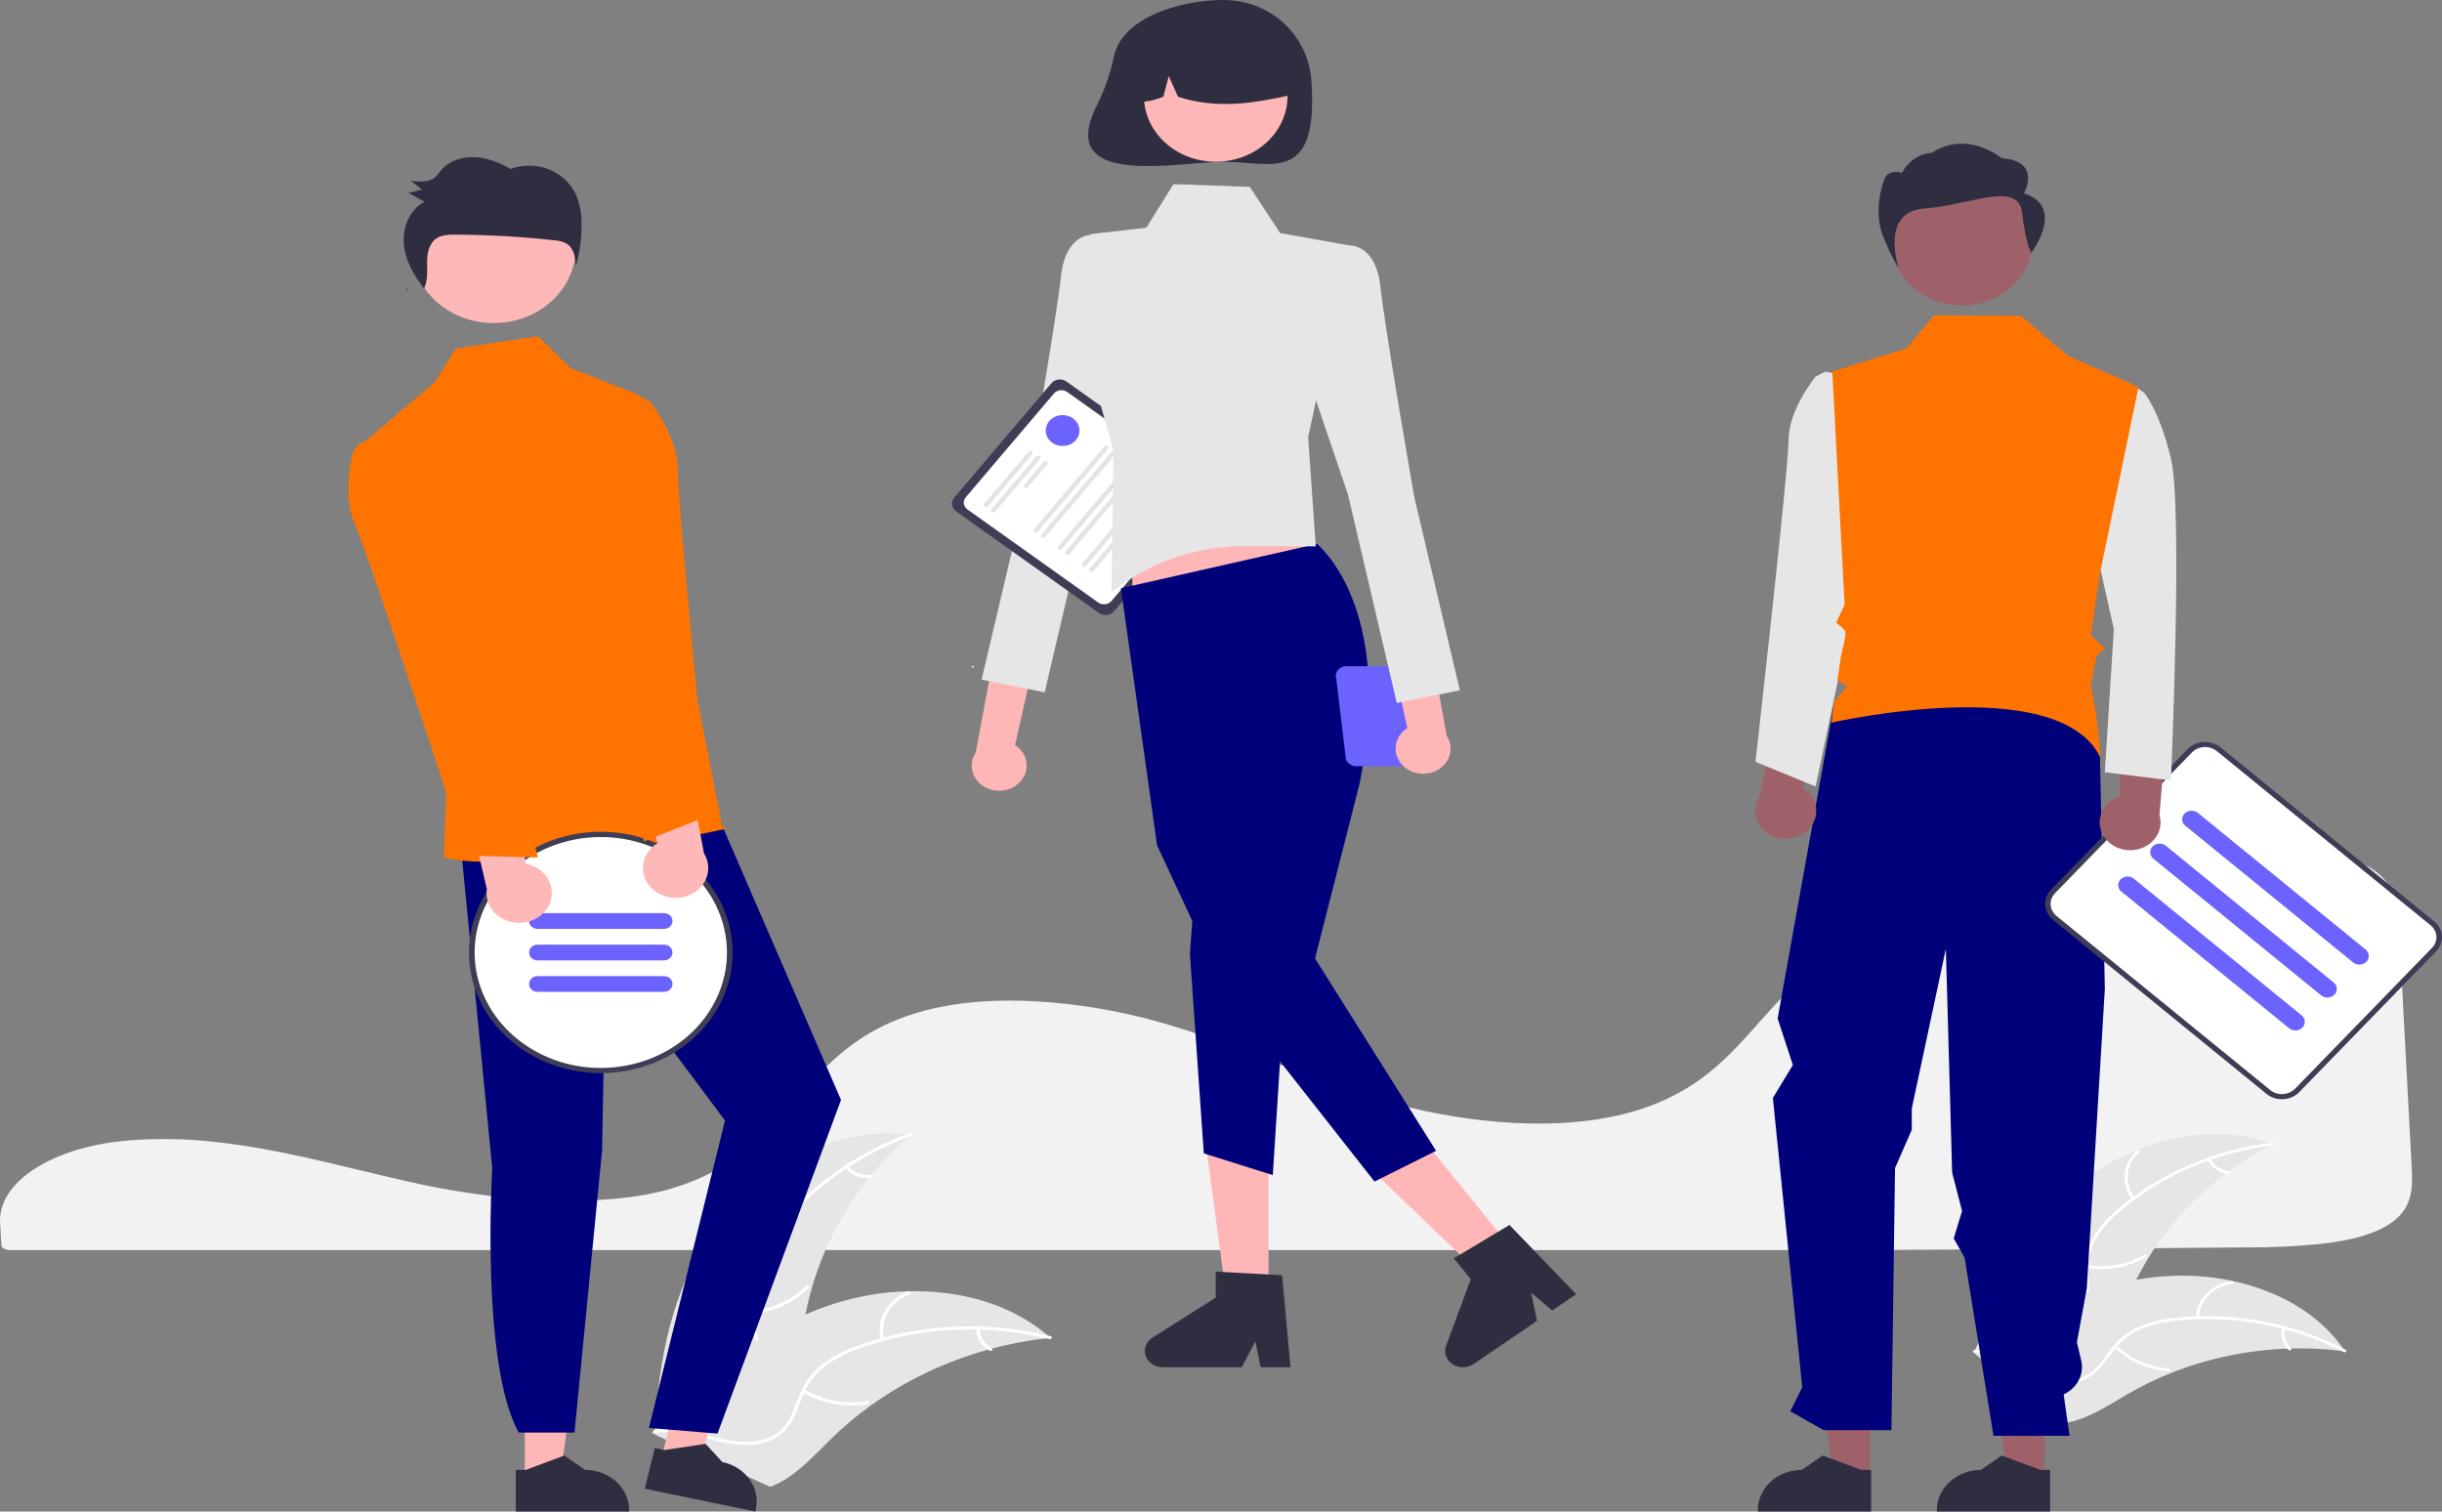 <svg width="1987" height="1230" viewBox="0 0 1987 1230" fill="none" xmlns="http://www.w3.org/2000/svg">
<rect x="0" y="0" width="1987" height="1230" fill="#808080" stroke="none"/>
<g clip-path="url(#clip0_124_17)">
<path d="M133.72 926.873C124.285 926.873 114.83 927.229 105.597 927.947L104.253 928.051C43.01 933.007 -1.788 961.757 0.055 994.93L0.411 1000.93C0.646 1004.72 0.896 1008.8 1.102 1013.32C1.214 1015.55 4.539 1017.26 8.676 1017.26H1515.13C1621.34 1016.67 1727.17 1015.93 1829.65 1015.05C1848.87 1015.09 1868.08 1014.18 1887.2 1012.32C1915.68 1009.24 1935.45 1003.12 1947.64 993.625H1947.64C1962.8 981.849 1963.28 967.02 1962.36 950.266C1960.49 916.436 1958.64 880.896 1956.79 845.464C1955.16 814.237 1953.53 783.094 1951.91 753.277C1950.9 735.583 1948.67 719.964 1931.46 708.028C1912.8 695.118 1878.77 688.574 1830.31 688.574C1829.73 688.574 1829.14 688.574 1828.55 688.577C1676.69 689.071 1526.22 736.867 1454.13 807.511C1445.83 815.646 1438.1 824.355 1430.62 832.779C1419.56 845.222 1408.13 858.087 1394.5 869.592C1387.11 875.906 1379.13 881.604 1370.64 886.617C1370.05 886.988 1369.38 887.385 1368.67 887.761C1367.05 888.728 1365.36 889.66 1363.7 890.49C1354.03 895.603 1343.84 899.844 1333.28 903.154L1332.21 903.481C1331.41 903.744 1330.54 904.007 1329.67 904.247C1323.56 906.04 1317.22 907.591 1310.87 908.844C1283.39 914.388 1252.14 915.718 1218 912.791C1186.65 910.032 1155.69 904.258 1125.66 895.566C1094.04 886.42 1064.45 875.016 1035.83 863.989C1023.26 859.143 1010.25 854.135 997.269 849.388C994.828 848.495 992.427 847.622 989.99 846.749C974.13 841.091 959.751 836.418 946.032 832.463C912.044 822.627 876.861 816.662 841.279 814.704C803.511 812.811 770.228 816.381 742.378 825.289C734.7 827.736 727.224 830.685 720.008 834.112C687.022 849.791 666.686 872.932 647.022 895.312C622.561 923.148 597.266 951.935 547.319 966.857C489.685 984.092 405.558 976.932 346.039 964.48C327.326 960.564 308.637 956.06 290.561 951.703C283.261 949.942 275.955 948.194 268.645 946.458C254.279 943.063 242.522 940.462 231.645 938.266L228.204 937.566C226.291 937.185 224.375 936.805 222.425 936.442C209.505 933.959 197.475 932.006 185.627 930.469L182.824 930.094C177.204 929.417 171.951 928.853 166.795 928.379L164.737 928.192C154.639 927.312 144.189 926.873 133.72 926.873Z" fill="#F2F2F2"/>
<path d="M1691.48 963.895C1733.87 928.931 1796.92 911.351 1849.8 930.956C1795.55 958.526 1753.71 1002.77 1731.66 1055.87C1723.24 1076.37 1716.21 1099.98 1695.5 1110.96C1682.62 1117.79 1666.59 1118.12 1652.14 1114.82C1637.69 1111.53 1624.45 1104.92 1611.39 1098.37L1607.67 1098.29C1624.35 1048.35 1649.09 998.859 1691.48 963.895Z" fill="#E6E6E6"/>
<path d="M1849.51 932.018C1802.67 937.559 1758.93 956.468 1724.5 986.06C1716.96 992.31 1710.55 999.608 1705.5 1007.69C1700.85 1015.7 1698.64 1024.71 1699.08 1033.77C1699.31 1042.23 1700.61 1050.86 1698.59 1059.22C1697.49 1063.48 1695.41 1067.49 1692.5 1070.97C1689.58 1074.45 1685.9 1077.32 1681.69 1079.41C1671.34 1084.85 1659.47 1086.57 1647.79 1087.88C1634.83 1089.34 1621.35 1090.66 1610.13 1097.31C1608.77 1098.12 1607.48 1096.14 1608.84 1095.33C1628.36 1083.76 1653.06 1087.97 1674.04 1080.24C1683.84 1076.64 1692.5 1070.31 1695.57 1060.74C1698.25 1052.38 1696.91 1043.48 1696.6 1034.92C1696.03 1026.08 1697.82 1017.25 1701.84 1009.2C1706.42 1000.91 1712.52 993.399 1719.86 986.983C1736.13 972.299 1754.83 960.047 1775.26 950.679C1798.52 939.868 1823.62 932.778 1849.49 929.716C1851.09 929.527 1851.1 931.83 1849.51 932.018H1849.51Z" fill="white"/>
<path d="M1734.97 975.934C1730.33 969.972 1728.16 962.695 1728.84 955.402C1729.52 948.108 1733.01 941.274 1738.69 936.119C1739.84 935.08 1741.66 936.671 1740.5 937.712C1735.21 942.503 1731.96 948.869 1731.34 955.662C1730.72 962.454 1732.77 969.226 1737.13 974.754C1738.07 975.956 1735.91 977.129 1734.97 975.934V975.934Z" fill="white"/>
<path d="M1698.35 1029.5C1714.44 1032.11 1731.02 1029.07 1744.78 1020.99C1746.14 1020.18 1747.43 1022.16 1746.07 1022.96C1731.74 1031.35 1714.47 1034.48 1697.73 1031.73C1696.14 1031.46 1696.76 1029.23 1698.35 1029.5V1029.5Z" fill="white"/>
<path d="M1798.72 942.914C1799.99 945.564 1801.96 947.882 1804.45 949.663C1806.94 951.443 1809.88 952.629 1812.99 953.115C1814.59 953.359 1813.97 955.59 1812.38 955.347C1808.94 954.796 1805.7 953.482 1802.94 951.521C1800.18 949.559 1797.99 947.01 1796.56 944.095C1796.4 943.83 1796.36 943.52 1796.44 943.227C1796.52 942.933 1796.72 942.68 1797 942.516C1797.28 942.361 1797.62 942.316 1797.95 942.391C1798.27 942.465 1798.55 942.654 1798.72 942.914V942.914Z" fill="white"/>
<path d="M1908.04 1099.57C1907.04 1099.44 1906.04 1099.32 1905.02 1099.2C1891.52 1097.56 1877.91 1096.93 1864.3 1097.31C1863.25 1097.32 1862.18 1097.35 1861.13 1097.39C1828.37 1098.63 1796.14 1105.42 1766.08 1117.42C1754.12 1122.21 1742.58 1127.82 1731.55 1134.21C1716.33 1143.04 1700.58 1153.71 1683.56 1157.31C1681.79 1157.71 1679.99 1158 1678.18 1158.19L1607.85 1102.45C1607.76 1102.25 1607.66 1102.06 1607.57 1101.86L1604.65 1099.76C1605.19 1099.39 1605.76 1099.02 1606.31 1098.65C1606.62 1098.44 1606.95 1098.24 1607.27 1098.03C1607.48 1097.89 1607.7 1097.75 1607.88 1097.61C1607.95 1097.57 1608.02 1097.52 1608.08 1097.49C1608.27 1097.35 1608.45 1097.25 1608.63 1097.12C1611.82 1095.06 1615.03 1093 1618.27 1090.97C1618.28 1090.95 1618.28 1090.95 1618.31 1090.95C1642.8 1075.22 1669.25 1062.21 1697.09 1052.19C1697.93 1051.9 1698.78 1051.59 1699.64 1051.33C1712.18 1047.06 1725.08 1043.74 1738.21 1041.4C1745.41 1040.13 1752.67 1039.21 1759.96 1038.62C1778.82 1037.12 1797.81 1038.36 1816.25 1042.27C1853.01 1050.07 1886.63 1068.54 1906.54 1097.35C1907.05 1098.09 1907.55 1098.82 1908.04 1099.57Z" fill="#E6E6E6"/>
<path d="M1907.11 1100.26C1866.07 1078.87 1818.7 1069.86 1771.75 1074.52C1761.62 1075.35 1751.7 1077.65 1742.35 1081.31C1733.37 1085.15 1725.68 1091.12 1720.07 1098.6C1714.69 1105.48 1710.06 1113.09 1702.95 1118.65C1699.26 1121.45 1694.97 1123.5 1690.35 1124.68C1685.74 1125.85 1680.9 1126.12 1676.17 1125.46C1664.32 1124.1 1653.71 1118.93 1643.53 1113.54C1632.23 1107.56 1620.59 1101.19 1607.26 1100.32C1605.64 1100.21 1605.92 1097.92 1607.53 1098.03C1630.73 1099.54 1647.68 1116.52 1669.51 1121.91C1679.71 1124.43 1690.79 1124.15 1699.53 1118.2C1707.17 1113 1711.96 1105.16 1717.34 1098.15C1722.69 1090.78 1729.94 1084.72 1738.44 1080.5C1747.55 1076.41 1757.36 1073.77 1767.44 1072.7C1790.09 1069.94 1813.08 1070.46 1835.55 1074.24C1861.23 1078.43 1885.94 1086.6 1908.61 1098.41C1910.01 1099.14 1908.5 1100.99 1907.11 1100.26V1100.26Z" fill="white"/>
<path d="M1786.77 1072.2C1786.99 1064.89 1790.04 1057.88 1795.38 1052.43C1800.72 1046.98 1808 1043.45 1815.93 1042.46C1817.53 1042.27 1817.94 1044.54 1816.33 1044.73C1808.95 1045.64 1802.17 1048.93 1797.21 1054.02C1792.24 1059.1 1789.43 1065.64 1789.27 1072.45C1789.24 1073.93 1786.74 1073.68 1786.77 1072.2V1072.2Z" fill="white"/>
<path d="M1722.3 1094.79C1733.44 1105.74 1748.67 1112.45 1764.97 1113.58C1766.59 1113.69 1766.32 1115.98 1764.7 1115.87C1747.74 1114.67 1731.9 1107.65 1720.34 1096.23C1719.24 1095.14 1721.21 1093.7 1722.3 1094.79H1722.3Z" fill="white"/>
<path d="M1859.39 1080.97C1858.66 1083.79 1858.71 1086.72 1859.53 1089.52C1860.35 1092.31 1861.91 1094.88 1864.08 1096.98C1865.19 1098.06 1863.23 1099.49 1862.12 1098.43C1859.73 1096.09 1858.01 1093.26 1857.1 1090.17C1856.19 1087.08 1856.12 1083.84 1856.89 1080.72C1856.94 1080.42 1857.11 1080.15 1857.36 1079.96C1857.62 1079.77 1857.95 1079.68 1858.28 1079.7C1858.61 1079.74 1858.91 1079.89 1859.12 1080.13C1859.33 1080.37 1859.43 1080.67 1859.39 1080.97V1080.97Z" fill="white"/>
<path d="M581.832 998.669C616.541 950.479 678.632 915.621 741.155 923.122C691.511 966.424 660.201 1024.4 652.763 1086.8C649.99 1110.88 649.644 1137.92 630.831 1154.93C619.126 1165.52 602.082 1169.96 585.627 1170.11C569.172 1170.26 552.999 1166.56 537.04 1162.89L533.042 1163.75C535.706 1106.09 547.122 1046.86 581.832 998.669Z" fill="#E6E6E6"/>
<path d="M741.161 924.333C692.748 942.187 651.712 973.549 623.881 1013.97C617.721 1022.57 613.08 1032.01 610.131 1041.94C607.6 1051.69 607.968 1061.89 611.198 1071.47C614.013 1080.45 618.03 1089.35 618.41 1098.81C618.526 1103.65 617.521 1108.46 615.463 1112.93C613.405 1117.39 610.339 1121.4 606.467 1124.71C597.052 1133.17 584.878 1138.03 572.792 1142.4C559.373 1147.26 545.351 1152.1 535.375 1162.08C534.166 1163.29 532.188 1161.5 533.395 1160.29C550.752 1142.94 578.447 1141.16 598.545 1127.55C607.923 1121.2 615.268 1112.22 615.64 1101.21C615.966 1091.58 611.832 1082.4 608.895 1073.32C605.595 1064.02 604.833 1054.12 606.677 1044.48C609.065 1034.45 613.3 1024.87 619.201 1016.14C632.144 996.285 648.417 978.421 667.422 963.198C689.008 945.714 713.702 931.738 740.437 921.876C742.091 921.267 742.805 923.727 741.161 924.333L741.161 924.333Z" fill="white"/>
<path d="M632.005 1000.47C625.231 995.275 620.695 988.045 619.206 980.072C617.718 972.098 619.374 963.899 623.88 956.941C624.797 955.535 627.226 956.773 626.307 958.18C622.099 964.654 620.556 972.291 621.959 979.713C623.362 987.136 627.617 993.855 633.956 998.658C635.333 999.703 633.374 1001.51 632.005 1000.47V1000.47Z" fill="white"/>
<path d="M609.114 1067.08C627.123 1065.77 643.932 1058.3 656.19 1046.15C657.403 1044.95 659.381 1046.74 658.169 1047.94C645.388 1060.56 627.878 1068.3 609.135 1069.63C607.348 1069.75 607.337 1067.21 609.114 1067.08H609.114Z" fill="white"/>
<path d="M690.153 948.92C692.316 951.43 695.127 953.409 698.333 954.679C701.538 955.949 705.038 956.47 708.518 956.195C710.302 956.05 710.311 958.595 708.538 958.739C704.692 959.026 700.828 958.446 697.283 957.05C693.738 955.655 690.62 953.485 688.202 950.732C687.95 950.49 687.809 950.17 687.806 949.835C687.804 949.501 687.94 949.179 688.188 948.933C688.447 948.695 688.799 948.559 689.167 948.557C689.535 948.554 689.889 948.685 690.153 948.92H690.153Z" fill="white"/>
<path d="M854.688 1088.63C853.577 1088.75 852.466 1088.87 851.343 1089.01C836.414 1090.69 821.658 1093.48 807.222 1097.35C806.101 1097.63 804.969 1097.94 803.859 1098.25C769.188 1107.91 736.779 1123.38 708.278 1143.88C696.945 1152.04 686.307 1160.98 676.456 1170.62C662.853 1183.94 649.261 1199.37 632.15 1207.55C630.375 1208.42 628.543 1209.19 626.664 1209.86L534.504 1168.15C534.347 1167.96 534.178 1167.79 534.019 1167.6L530.256 1166.09C530.726 1165.56 531.226 1165.02 531.697 1164.49C531.968 1164.18 532.26 1163.88 532.531 1163.57C532.718 1163.37 532.907 1163.17 533.063 1162.97C533.125 1162.91 533.189 1162.84 533.24 1162.79C533.397 1162.6 533.564 1162.43 533.71 1162.26C536.496 1159.23 539.31 1156.22 542.152 1153.22C542.163 1153.2 542.163 1153.2 542.193 1153.19C563.912 1130.37 587.902 1109.02 614.671 1091.67C615.477 1091.15 616.292 1090.61 617.139 1090.1C629.253 1082.35 642.039 1075.51 655.37 1069.66C662.68 1066.48 670.163 1063.64 677.787 1061.15C697.501 1054.75 718.193 1051.23 739.102 1050.72C780.784 1049.7 822.358 1060.9 852.413 1086.64C853.181 1087.3 853.93 1087.95 854.688 1088.63Z" fill="#E6E6E6"/>
<path d="M853.902 1089.61C803.504 1077.18 750.109 1079.61 701.303 1096.54C690.726 1100.01 680.813 1104.99 671.929 1111.29C663.492 1117.69 657.079 1126.03 653.356 1135.46C649.693 1144.19 647.049 1153.5 641.132 1161.27C638.038 1165.2 634.071 1168.48 629.492 1170.91C624.913 1173.34 619.824 1174.86 614.56 1175.36C601.478 1176.93 588.561 1174.1 576.035 1170.93C562.127 1167.41 547.742 1163.56 533.217 1166.02C531.457 1166.32 531.054 1163.8 532.811 1163.51C558.082 1159.22 581.369 1173.05 606.366 1173.27C618.031 1173.36 629.798 1170.25 637.34 1161.66C643.935 1154.15 646.67 1144.54 650.296 1135.68C653.78 1126.43 659.685 1118.1 667.494 1111.43C675.999 1104.73 685.686 1099.41 696.14 1095.69C719.531 1086.98 744.274 1081.68 769.462 1080C798.197 1077.94 827.107 1080.39 854.939 1087.25C856.662 1087.67 855.613 1090.03 853.902 1089.61V1089.61Z" fill="white"/>
<path d="M716.668 1090.24C714.676 1082.36 715.81 1074.09 719.866 1066.9C723.922 1059.71 730.637 1054.08 738.812 1051.01C740.469 1050.39 741.593 1052.72 739.935 1053.34C732.316 1056.18 726.062 1061.43 722.3 1068.13C718.537 1074.83 717.515 1082.54 719.418 1089.87C719.829 1091.46 717.078 1091.83 716.669 1090.24H716.668Z" fill="white"/>
<path d="M654.578 1130.81C669.816 1139.69 688.152 1142.99 705.929 1140.05C707.69 1139.75 708.094 1142.27 706.335 1142.56C687.83 1145.6 668.756 1142.13 652.921 1132.85C651.412 1131.97 653.077 1129.93 654.578 1130.81V1130.81Z" fill="white"/>
<path d="M797.002 1081.13C797.079 1084.32 798.022 1087.45 799.746 1090.23C801.47 1093.01 803.922 1095.36 806.881 1097.06C808.401 1097.92 806.734 1099.96 805.224 1099.1C801.964 1097.21 799.26 1094.62 797.348 1091.55C795.435 1088.48 794.373 1085.03 794.253 1081.5C794.211 1081.17 794.309 1080.83 794.527 1080.56C794.744 1080.3 795.065 1080.11 795.425 1080.05C795.789 1080.01 796.159 1080.09 796.454 1080.29C796.75 1080.49 796.947 1080.79 797.002 1081.13V1081.13Z" fill="white"/>
<path d="M828.859 637.378C831.162 635.281 832.935 632.747 834.052 629.955C835.17 627.162 835.605 624.18 835.326 621.217C835.048 618.254 834.064 615.383 832.442 612.806C830.821 610.229 828.602 608.009 825.941 606.302L862.216 445.604L823.08 456.905L793.895 612.368C791.058 616.649 790.036 621.733 791.021 626.658C792.006 631.583 794.931 636.006 799.241 639.089C803.55 642.172 808.946 643.7 814.405 643.385C819.864 643.07 825.007 640.933 828.859 637.378V637.378Z" fill="#FFB6B6"/>
<path d="M912.706 207.825L888.463 191.074C888.463 191.074 867.077 189.688 863.29 224.991C859.502 260.293 835.787 395.783 835.787 395.783L798.69 553.056L850.042 563.373L889.775 393.648L929.549 276.555L912.706 207.825Z" fill="#E6E6E6"/>
<path d="M894.237 498.836L777.947 416.069C776.136 414.777 774.959 412.88 774.674 410.794C774.388 408.708 775.019 406.604 776.426 404.943L855.549 311.799C856.961 310.141 859.033 309.063 861.312 308.802C863.591 308.541 865.889 309.118 867.704 310.406L983.994 393.173C985.805 394.466 986.982 396.363 987.268 398.448C987.553 400.534 986.922 402.638 985.515 404.299L906.392 497.444C904.98 499.102 902.908 500.179 900.629 500.44C898.351 500.701 896.052 500.124 894.237 498.836V498.836Z" fill="#3F3D56"/>
<path d="M893.598 490.271L787.173 414.525C785.565 413.378 784.519 411.694 784.266 409.842C784.013 407.99 784.573 406.121 785.822 404.647L857.551 320.207C858.804 318.735 860.644 317.778 862.667 317.546C864.691 317.315 866.732 317.827 868.343 318.971L974.768 394.717C976.376 395.864 977.422 397.548 977.675 399.4C977.928 401.252 977.368 403.121 976.118 404.595L904.39 489.035C903.137 490.507 901.297 491.464 899.273 491.696C897.25 491.927 895.209 491.415 893.598 490.271V490.271Z" fill="white"/>
<path d="M801.125 412.378C800.723 412.091 800.462 411.67 800.399 411.207C800.335 410.744 800.475 410.277 800.788 409.908L836.973 367.311C837.286 366.942 837.746 366.703 838.252 366.645C838.502 366.616 838.756 366.633 839 366.694C839.243 366.755 839.471 366.86 839.67 367.002C839.87 367.144 840.037 367.32 840.161 367.521C840.286 367.722 840.367 367.943 840.398 368.172C840.429 368.402 840.411 368.634 840.344 368.857C840.277 369.08 840.163 369.289 840.008 369.471L803.823 412.069C803.51 412.437 803.05 412.676 802.544 412.734C802.038 412.792 801.528 412.664 801.125 412.378V412.378Z" fill="#E4E4E4"/>
<path d="M807.123 416.646C806.721 416.359 806.46 415.938 806.396 415.475C806.333 415.012 806.473 414.545 806.785 414.176L842.97 371.579C843.283 371.211 843.743 370.971 844.249 370.913C844.755 370.855 845.266 370.983 845.668 371.27C846.071 371.556 846.332 371.978 846.396 372.441C846.459 372.904 846.319 373.371 846.006 373.74L809.821 416.337C809.507 416.705 809.048 416.944 808.542 417.002C808.036 417.06 807.526 416.932 807.123 416.646Z" fill="#E4E4E4"/>
<path d="M833.619 396.782C833.217 396.495 832.956 396.074 832.893 395.611C832.83 395.148 832.969 394.681 833.282 394.312L848.967 375.847C849.122 375.664 849.315 375.511 849.534 375.397C849.754 375.282 849.996 375.208 850.247 375.179C850.497 375.15 850.752 375.167 850.996 375.228C851.239 375.289 851.468 375.394 851.667 375.536C851.867 375.678 852.034 375.855 852.158 376.056C852.283 376.257 852.364 376.478 852.395 376.708C852.426 376.938 852.407 377.171 852.34 377.394C852.273 377.617 852.158 377.825 852.003 378.008L836.318 396.473C836.004 396.841 835.544 397.08 835.038 397.138C834.533 397.196 834.022 397.068 833.619 396.782V396.782Z" fill="#E4E4E4"/>
<path d="M841.705 433.017C841.303 432.73 841.042 432.309 840.979 431.846C840.915 431.383 841.055 430.916 841.368 430.548L898.492 363.3C898.647 363.117 898.84 362.965 899.06 362.85C899.279 362.736 899.521 362.662 899.772 362.634C900.022 362.605 900.276 362.622 900.52 362.683C900.763 362.744 900.991 362.849 901.19 362.991C901.39 363.132 901.557 363.309 901.681 363.51C901.806 363.711 901.887 363.932 901.918 364.161C901.949 364.391 901.931 364.623 901.864 364.846C901.797 365.069 901.683 365.278 901.528 365.46L844.403 432.708C844.09 433.076 843.63 433.315 843.124 433.373C842.618 433.431 842.108 433.303 841.705 433.017V433.017Z" fill="#E4E4E4"/>
<path d="M847.703 437.286C847.301 436.999 847.04 436.578 846.976 436.115C846.913 435.652 847.053 435.185 847.365 434.816L904.49 367.568C904.645 367.386 904.838 367.233 905.057 367.119C905.277 367.004 905.519 366.931 905.769 366.902C906.02 366.873 906.274 366.89 906.517 366.951C906.761 367.013 906.989 367.117 907.188 367.259C907.387 367.401 907.554 367.577 907.679 367.778C907.804 367.979 907.884 368.2 907.916 368.43C907.947 368.659 907.929 368.892 907.862 369.115C907.795 369.338 907.681 369.546 907.526 369.729L850.401 436.977C850.088 437.345 849.628 437.584 849.122 437.642C848.616 437.7 848.106 437.572 847.703 437.286V437.286Z" fill="#E4E4E4"/>
<path d="M861.317 446.975C860.915 446.688 860.653 446.267 860.59 445.804C860.527 445.341 860.667 444.874 860.979 444.505L918.104 377.257C918.259 377.075 918.451 376.922 918.671 376.808C918.89 376.694 919.132 376.62 919.383 376.592C919.633 376.563 919.888 376.58 920.131 376.641C920.374 376.702 920.602 376.807 920.802 376.948C921.001 377.09 921.168 377.267 921.293 377.468C921.417 377.668 921.498 377.89 921.529 378.119C921.561 378.348 921.542 378.581 921.475 378.804C921.408 379.027 921.294 379.235 921.139 379.418L864.015 446.666C863.701 447.034 863.241 447.273 862.735 447.331C862.23 447.389 861.72 447.261 861.317 446.975V446.975Z" fill="#E4E4E4"/>
<path d="M867.314 451.243C866.912 450.956 866.65 450.535 866.587 450.072C866.524 449.609 866.664 449.142 866.976 448.774L924.101 381.526C924.256 381.343 924.449 381.19 924.668 381.076C924.887 380.962 925.129 380.888 925.38 380.86C925.63 380.831 925.885 380.848 926.128 380.909C926.372 380.97 926.599 381.075 926.799 381.217C926.998 381.358 927.165 381.535 927.29 381.736C927.415 381.937 927.495 382.158 927.526 382.387C927.558 382.617 927.539 382.849 927.473 383.072C927.406 383.295 927.291 383.504 927.136 383.686L870.012 450.934C869.699 451.302 869.238 451.541 868.733 451.599C868.227 451.657 867.717 451.529 867.314 451.243V451.243Z" fill="#E4E4E4"/>
<path d="M880.927 460.933C880.525 460.646 880.264 460.225 880.2 459.762C880.137 459.299 880.277 458.832 880.59 458.463L937.714 391.215C937.869 391.033 938.062 390.88 938.281 390.766C938.501 390.651 938.743 390.578 938.993 390.549C939.244 390.52 939.498 390.537 939.741 390.598C939.985 390.66 940.213 390.764 940.412 390.906C940.611 391.048 940.778 391.224 940.903 391.425C941.028 391.626 941.108 391.847 941.14 392.077C941.171 392.306 941.153 392.539 941.086 392.762C941.019 392.984 940.905 393.193 940.75 393.375L883.625 460.623C883.312 460.991 882.852 461.231 882.346 461.289C881.84 461.347 881.33 461.218 880.927 460.933Z" fill="#E4E4E4"/>
<path d="M886.925 465.201C886.523 464.914 886.261 464.493 886.198 464.03C886.135 463.567 886.275 463.1 886.587 462.731L943.712 395.483C944.025 395.116 944.485 394.879 944.99 394.821C945.495 394.764 946.004 394.893 946.406 395.179C946.808 395.465 947.069 395.885 947.133 396.347C947.197 396.809 947.058 397.275 946.747 397.644L889.623 464.892C889.309 465.26 888.849 465.499 888.344 465.557C887.838 465.615 887.328 465.487 886.925 465.201V465.201Z" fill="#E4E4E4"/>
<path d="M791.45 543.299C791.886 543.299 792.24 542.976 792.24 542.577C792.24 542.177 791.886 541.854 791.45 541.854C791.015 541.854 790.661 542.177 790.661 542.577C790.661 542.976 791.015 543.299 791.45 543.299Z" fill="white"/>
<path d="M906.475 45.426C903.699 59.08 899.146 72.382 892.914 85.045C857.228 154.147 958.854 131.623 995.172 131.623C1034.88 131.623 1072.87 150.736 1067.07 65.812C1064.59 29.536 1034.88 0 995.172 0C961.255 0 913.567 13.799 906.475 45.426Z" fill="#2F2E41"/>
<path d="M1032.19 1058.9H998.353L982.254 939.456H1032.19V1058.9Z" fill="#FFB6B6"/>
<path d="M1050.04 1112.56H1025.78L1021.45 1091.59L1010.36 1112.56H946.01C942.925 1112.56 939.922 1111.66 937.437 1109.98C934.952 1108.31 933.117 1105.95 932.199 1103.26C931.281 1100.56 931.329 1097.67 932.335 1095C933.341 1092.33 935.252 1090.03 937.79 1088.42L989.177 1055.94V1034.74L1043.23 1037.69L1050.04 1112.56Z" fill="#2F2E41"/>
<path d="M1233.18 1019.82L1206.03 1038.3L1115.24 951.246L1155.31 923.971L1233.18 1019.82Z" fill="#FFB6B6"/>
<path d="M1282.48 1053.12L1263.02 1066.38L1245.87 1051.92L1250.64 1074.8L1199 1109.95C1196.53 1111.63 1193.53 1112.55 1190.45 1112.56C1187.36 1112.58 1184.35 1111.69 1181.86 1110.03C1179.37 1108.37 1177.52 1106.02 1176.58 1103.33C1175.65 1100.64 1175.68 1097.74 1176.67 1095.07L1196.73 1040.93L1182.91 1023.92L1228.21 996.771L1282.48 1053.12Z" fill="#2F2E41"/>
<path d="M921.382 509.174L1081.98 486.278L1050.04 398.333H921.382V509.174Z" fill="#FFB6B6"/>
<path d="M1071.57 442.626C1071.57 442.626 1135.76 493.389 1106.15 638.101L1069.99 779.894L1168.5 936.444L1118.41 961.453L997.013 807.01L941.463 687.737L912.079 478.698L1071.57 442.626Z" fill="#00007B"/>
<path d="M972.081 721.728L968.22 776.458L979.522 938.529L1035.63 956.212L1046.26 790.155L972.081 721.728Z" fill="#00007B"/>
<path d="M954.83 149.838L1016.91 152.055L1041.65 189.647L1098.1 199.734L1064.4 355.777L1070.6 444.595L1014.39 444.281C973.883 444.055 934.711 457.526 904.386 482.109V482.109L906.068 366.816L881.892 280.752L887.325 190.508L932.734 185.312L954.83 149.838Z" fill="#E6E6E6"/>
<path d="M989.223 131.607C1021.49 131.607 1047.65 107.663 1047.65 78.128C1047.65 48.592 1021.49 24.648 989.223 24.648C956.955 24.648 930.797 48.592 930.797 78.128C930.797 107.663 956.955 131.607 989.223 131.607Z" fill="#FFB6B6"/>
<path d="M949.546 23.613C959.784 17.9 971.511 14.809 983.5 14.665C995.49 14.52 1007.3 17.326 1017.7 22.79C1028.1 28.254 1036.7 36.175 1042.61 45.725C1048.52 55.275 1051.52 66.102 1051.29 77.076C1021.52 83.918 990.248 89.153 958.5 78.712L951.002 61.916L946.582 78.725C936.914 82.342 927.22 85.403 917.527 78.69C917.131 67.747 919.88 56.901 925.499 47.236C931.118 37.571 939.41 29.425 949.546 23.613Z" fill="#2F2E41"/>
<path d="M1087.29 552.416L1095.17 617.841C1095.72 619.473 1096.82 620.902 1098.32 621.917C1099.82 622.931 1101.64 623.479 1103.51 623.479H1139.81C1141.68 623.479 1143.49 622.932 1144.99 621.917C1146.5 620.902 1147.6 619.474 1148.15 617.841L1154.67 567.696C1156.56 568.541 1158.63 568.965 1160.73 568.932C1162.82 568.9 1164.88 568.413 1166.73 567.511C1168.59 566.608 1170.18 565.317 1171.38 563.742C1172.57 562.168 1173.35 560.355 1173.63 558.453C1173.92 556.551 1173.71 554.615 1173.01 552.803C1172.32 550.991 1171.17 549.355 1169.65 548.03C1168.13 546.705 1166.29 545.729 1164.28 545.182C1162.27 544.634 1160.15 544.531 1158.09 544.881C1157.28 544.001 1156.26 543.295 1155.12 542.811C1153.97 542.327 1152.73 542.078 1151.47 542.08H1095.63C1094.27 542.08 1092.92 542.374 1091.7 542.937C1090.48 543.5 1089.42 544.317 1088.61 545.322C1087.8 546.327 1087.26 547.493 1087.03 548.725C1086.8 549.957 1086.89 551.221 1087.29 552.416V552.416ZM1155.81 564.305L1159.81 552.416C1160.27 551.044 1160.32 549.582 1159.94 548.188C1160.11 548.18 1160.27 548.142 1160.45 548.142C1162.95 548.142 1165.36 549.054 1167.13 550.678C1168.91 552.302 1169.91 554.505 1169.91 556.801C1169.91 559.098 1168.91 561.301 1167.13 562.925C1165.36 564.548 1162.95 565.461 1160.45 565.461C1158.82 565.451 1157.22 565.053 1155.81 564.305V564.305Z" fill="#6C63FF"/>
<path d="M1142.04 623.524C1139.74 621.416 1137.99 618.874 1136.88 616.076C1135.78 613.278 1135.36 610.294 1135.66 607.332C1135.95 604.371 1136.95 601.504 1138.59 598.935C1140.22 596.366 1142.46 594.156 1145.13 592.462L1109.74 431.597L1148.82 443.08L1177.14 598.677C1179.95 602.97 1180.94 608.06 1179.93 612.98C1178.92 617.9 1175.97 622.309 1171.64 625.372C1167.32 628.434 1161.91 629.938 1156.46 629.597C1151 629.257 1145.87 627.096 1142.04 623.524V623.524Z" fill="#FFB6B6"/>
<path d="M1073.85 216.485L1098.1 199.734C1098.1 199.734 1119.48 198.348 1123.27 233.65C1127.06 268.953 1150.77 404.443 1150.77 404.443L1187.87 561.715L1136.52 572.033L1096.79 402.308L1057.01 285.215L1073.85 216.485Z" fill="#E6E6E6"/>
<path d="M864.621 362.921C872.2 362.921 878.344 357.297 878.344 350.359C878.344 343.422 872.2 337.798 864.621 337.798C857.042 337.798 850.897 343.422 850.897 350.359C850.897 357.297 857.042 362.921 864.621 362.921Z" fill="#6C63FF"/>
<path d="M427.011 1204.62L455.61 1204.62L469.217 1103.65L427.006 1103.65L427.011 1204.62Z" fill="#FFB6B6"/>
<path d="M419.716 1196.08L427.766 1196.08L459.194 1184.38L476.039 1196.08H476.041C485.56 1196.08 494.689 1199.54 501.42 1205.7C508.151 1211.86 511.933 1220.22 511.934 1228.93V1230L419.718 1230L419.716 1196.08Z" fill="#2F2E41"/>
<path d="M537.839 1188.13L565.737 1193.89L603.307 1098.14L562.133 1089.63L537.839 1188.13Z" fill="#FFB6B6"/>
<path d="M532.78 1178.32L540.632 1179.94L574.104 1174.87L587.719 1189.67L587.722 1189.67C597.007 1191.59 605.079 1196.81 610.162 1204.18C615.245 1211.55 616.923 1220.46 614.827 1228.96L614.57 1230L524.618 1211.41L532.78 1178.32Z" fill="#2F2E41"/>
<path d="M374.654 685.233L400.516 950.456C400.516 950.456 390.826 1109.68 422.094 1165.71H467.441L489.894 935.914L492.713 781.671L589.933 911.8L528.01 1161.96L583.822 1166.52L684.306 895.046L573.912 640.192L374.654 685.233Z" fill="#00007B"/>
<path d="M401.74 262.871C438.575 262.871 468.435 235.539 468.435 201.822C468.435 168.105 438.575 140.772 401.74 140.772C364.905 140.772 335.044 168.105 335.044 201.822C335.044 235.539 364.905 262.871 401.74 262.871Z" fill="#FFB8B8"/>
<path d="M518.985 321.049L464.269 299.559L437.633 273.698L371.092 283.521L353.437 311.23L296.285 359.874L363.245 637.004L361.218 697.532C361.218 697.532 404.074 715.192 589.933 674.531C592.161 674.044 587.496 671.908 587.496 671.908L518.985 321.049Z" fill="#FF7300"/>
<path d="M332.387 236.463C331.922 235.882 331.462 235.297 331.006 234.707C330.823 235.061 330.677 235.427 330.467 235.773L332.387 236.463Z" fill="#2F2E41"/>
<path d="M468.084 157.166C463.626 148.277 455.677 141.247 445.817 137.476C436.044 133.868 425.122 133.876 415.356 137.5C406.538 132.401 396.741 128.359 386.424 127.858C376.106 127.357 365.198 130.861 358.84 138.573C357.42 140.609 355.807 142.527 354.02 144.304C348.91 148.637 341.142 148.012 334.349 147.126C337.396 149.516 340.444 151.907 343.492 154.297C339.804 155.179 336.115 156.061 332.426 156.943C336.731 159.332 341.035 161.722 345.339 164.111C332.843 170.977 327.164 185.96 328.664 199.569C330.083 212.453 336.879 224.235 345.003 234.706C348.243 228.447 347.545 220.957 347.491 213.907C347.436 206.458 348.875 197.999 355.396 193.836C359.795 191.027 365.452 190.902 370.756 190.928C397.514 191.063 424.241 192.59 450.808 195.503C454.414 195.646 457.929 196.579 461.058 198.224C466.933 201.893 468.078 209.464 468.668 216.107C471.772 205.139 473.291 193.846 473.186 182.517C473.447 173.833 471.709 165.195 468.084 157.166V157.166Z" fill="#2F2E41"/>
<path d="M488.849 871.156C546.825 871.156 593.823 828.136 593.823 775.068C593.823 722 546.825 678.98 488.849 678.98C430.873 678.98 383.875 722 383.875 775.068C383.875 828.136 430.873 871.156 488.849 871.156Z" fill="white"/>
<path d="M488.849 676.845C483.453 676.845 478.065 677.216 472.729 677.955C470 678.318 467.342 678.788 464.705 679.364C445.339 683.45 427.594 692.381 413.45 705.161C399.306 717.94 389.32 734.065 384.604 751.737C379.889 769.409 380.631 787.933 386.747 805.241C392.863 822.55 404.112 837.963 419.24 849.76C421.036 851.148 422.855 852.493 424.745 853.775C438.364 863.069 454.199 869.27 470.948 871.868C487.696 874.466 504.88 873.387 521.083 868.718C537.287 864.049 552.048 855.925 564.152 845.015C576.255 834.104 585.355 820.718 590.702 805.959C596.05 791.2 597.492 775.49 594.91 760.121C592.328 744.752 585.796 730.164 575.851 717.558C565.906 704.951 552.833 694.687 537.708 687.608C522.582 680.53 505.837 676.841 488.849 676.844V676.845ZM488.849 869.021C467.024 869.042 445.767 862.658 428.197 850.806C426.285 849.525 424.442 848.202 422.646 846.792C407.907 835.412 396.971 820.459 391.092 803.649C385.213 786.84 384.629 768.853 389.407 751.754C394.185 734.654 404.131 719.133 418.106 706.972C432.08 694.81 449.516 686.5 468.415 682.994C471.027 682.503 473.64 682.119 476.299 681.82C480.463 681.348 484.654 681.112 488.849 681.115C516.071 681.115 542.179 691.014 561.428 708.633C580.677 726.253 591.491 750.15 591.491 775.068C591.491 799.986 580.677 823.883 561.428 841.502C542.179 859.122 516.071 869.021 488.849 869.021V869.021Z" fill="#3F3D56"/>
<path d="M437.36 755.85H540.337C544.11 755.85 547.168 753.051 547.168 749.598V749.291C547.168 745.838 544.11 743.038 540.337 743.038H437.36C433.588 743.038 430.53 745.838 430.53 749.291V749.598C430.53 753.051 433.588 755.85 437.36 755.85Z" fill="#6C63FF"/>
<path d="M437.36 781.474H540.337C544.11 781.474 547.168 778.674 547.168 775.221V774.914C547.168 771.461 544.11 768.662 540.337 768.662H437.36C433.588 768.662 430.53 771.461 430.53 774.914V775.221C430.53 778.674 433.588 781.474 437.36 781.474Z" fill="#6C63FF"/>
<path d="M437.36 807.097H540.337C544.11 807.097 547.168 804.298 547.168 800.845V800.538C547.168 797.085 544.11 794.285 540.337 794.285H437.36C433.588 794.285 430.53 797.085 430.53 800.538V800.845C430.53 804.298 433.588 807.097 437.36 807.097Z" fill="#6C63FF"/>
<path d="M1663.28 1201.37L1633.29 1201.36L1619.03 1095.49L1663.29 1095.49L1663.28 1201.37Z" fill="#9E616A"/>
<path d="M1521.41 1201.37L1491.42 1201.36L1477.16 1095.49L1521.42 1095.49L1521.41 1201.37Z" fill="#9E616A"/>
<path d="M1522.47 1230L1430.25 1230V1228.93C1430.25 1220.22 1434.03 1211.86 1440.76 1205.7C1447.49 1199.54 1456.62 1196.08 1466.14 1196.08H1466.15L1482.99 1184.38L1514.42 1196.08L1522.47 1196.08L1522.47 1230Z" fill="#2F2E41"/>
<path d="M1668.18 1230L1575.97 1230V1228.93C1575.97 1220.22 1579.75 1211.86 1586.48 1205.7C1593.21 1199.54 1602.34 1196.08 1611.86 1196.08H1611.86L1628.71 1184.38L1660.14 1196.08L1668.19 1196.08L1668.18 1230Z" fill="#2F2E41"/>
<path d="M1491.99 574.752L1446.42 828.771L1458.82 866.624L1442.55 893.433L1466.45 1128.87L1456.75 1148.43L1483.85 1163.73H1539.01L1541.94 950.582L1555.56 919.287V902.04L1583.3 772.068L1588.41 954.086L1596.48 985.429L1589.7 1007.75L1598.55 1023.38L1622.08 1168.37H1683.93L1679.14 1134.64C1684.53 1132.14 1688.86 1128.08 1691.45 1123.09C1694.04 1118.09 1694.74 1112.45 1693.44 1107.05L1689.9 1092.27L1697.97 1048.55L1712.67 804.661L1708.52 607.873L1636.17 557.229L1491.99 574.752Z" fill="#00007B"/>
<path d="M1596.48 248.56C1628.21 248.56 1653.94 225.01 1653.94 195.96C1653.94 166.91 1628.21 143.36 1596.48 143.36C1564.74 143.36 1539.01 166.91 1539.01 195.96C1539.01 225.01 1564.74 248.56 1596.48 248.56Z" fill="#9E616A"/>
<path d="M1470.92 675.554C1473.42 673.189 1475.33 670.351 1476.5 667.239C1477.67 664.128 1478.09 660.819 1477.71 657.545C1477.33 654.271 1476.18 651.113 1474.33 648.292C1472.47 645.472 1469.97 643.057 1466.98 641.219L1489.33 563.868L1446.28 577.123L1431.66 648.545C1428.62 653.337 1427.6 658.983 1428.8 664.414C1430.01 669.846 1433.34 674.684 1438.18 678.013C1443.02 681.343 1449.03 682.931 1455.06 682.478C1461.1 682.025 1466.74 679.561 1470.92 675.554H1470.92Z" fill="#9E616A"/>
<path d="M1494.44 304.177L1485.2 302.422L1477.32 306.416C1477.32 306.416 1455.3 333.284 1455.3 357.913C1455.3 382.542 1428.4 619.874 1428.4 619.874L1477.32 640.025L1516.45 454.189L1494.44 304.177Z" fill="#E6E6E6"/>
<path d="M1646.8 157.395C1646.8 157.395 1661.83 131.095 1628.76 128.704C1628.76 128.704 1600.57 105.297 1571.84 124.425C1571.84 124.425 1556.17 124.425 1547.6 140.658C1547.6 140.658 1535.27 136.379 1532.57 147.831C1532.57 147.831 1523.55 171.74 1532.57 193.259C1541.58 214.777 1544.58 217.168 1544.58 217.168C1544.58 217.168 1529.76 172.054 1565.83 169.663C1601.91 167.272 1642.28 146.636 1645.29 172.936C1648.29 199.236 1652.82 205.716 1652.82 205.716C1652.82 205.716 1681.37 168.154 1646.8 157.395Z" fill="#2F2E41"/>
<path d="M1856.72 893.433C1852.38 893.439 1848.19 891.977 1844.96 889.328L1671.05 747.627C1667.55 744.765 1665.43 740.748 1665.15 736.456C1664.88 732.164 1666.48 727.949 1669.6 724.735L1781.01 610.176C1784.13 606.968 1788.52 605.026 1793.21 604.776C1797.9 604.527 1802.51 605.99 1806.02 608.845L1979.93 750.548C1983.43 753.407 1985.56 757.425 1985.83 761.718C1986.1 766.01 1984.5 770.227 1981.38 773.438L1869.97 887.997C1868.43 889.593 1866.56 890.892 1864.46 891.82C1862.37 892.749 1860.09 893.287 1857.77 893.405C1857.41 893.425 1857.06 893.433 1856.72 893.433Z" fill="white"/>
<path d="M1856.71 894.475C1852.1 894.482 1847.64 892.926 1844.2 890.108L1670.3 748.407C1666.57 745.36 1664.31 741.084 1664.02 736.516C1663.73 731.949 1665.43 727.462 1668.75 724.041L1780.16 609.482C1783.48 606.069 1788.16 604.003 1793.15 603.737C1798.14 603.472 1803.04 605.028 1806.77 608.066L1980.68 749.768C1984.42 752.812 1986.68 757.088 1986.97 761.657C1987.26 766.226 1985.55 770.714 1982.23 774.133L1870.82 888.691C1869.18 890.389 1867.19 891.772 1864.96 892.759C1862.73 893.747 1860.31 894.321 1857.83 894.447C1857.46 894.465 1857.09 894.475 1856.71 894.475ZM1794.25 607.873C1792.23 607.869 1790.23 608.258 1788.39 609.013C1786.55 609.768 1784.9 610.873 1783.56 612.254L1672.15 726.813C1669.63 729.407 1668.34 732.81 1668.56 736.275C1668.78 739.739 1670.5 742.983 1673.32 745.293L1847.23 886.994C1848.63 888.137 1850.27 889.016 1852.04 889.581C1853.82 890.145 1855.69 890.384 1857.57 890.285C1859.44 890.185 1861.28 889.748 1862.97 888.999C1864.66 888.25 1866.17 887.203 1867.42 885.919L1978.83 771.361C1981.35 768.768 1982.64 765.364 1982.42 761.899C1982.2 758.434 1980.49 755.19 1977.65 752.882L1803.75 611.18C1801.13 609.045 1797.75 607.868 1794.25 607.873H1794.25Z" fill="#3F3D56"/>
<path d="M1919.78 784.94C1917.9 784.942 1916.09 784.311 1914.69 783.167L1778.18 671.936C1777.42 671.324 1776.8 670.582 1776.36 669.752C1775.92 668.922 1775.66 668.02 1775.6 667.098C1775.54 666.177 1775.68 665.253 1776.01 664.381C1776.34 663.509 1776.86 662.704 1777.53 662.015C1778.2 661.325 1779.01 660.763 1779.92 660.362C1780.83 659.96 1781.81 659.727 1782.82 659.675C1783.83 659.623 1784.84 659.753 1785.79 660.059C1786.74 660.364 1787.62 660.838 1788.37 661.454L1924.88 772.685C1926.04 773.631 1926.86 774.878 1927.23 776.26C1927.6 777.642 1927.5 779.094 1926.95 780.423C1926.39 781.753 1925.41 782.897 1924.13 783.703C1922.85 784.51 1921.33 784.941 1919.78 784.94V784.94Z" fill="#6C63FF"/>
<path d="M1893.74 811.714C1891.86 811.716 1890.05 811.085 1888.65 809.941L1752.14 698.71C1751.39 698.097 1750.77 697.355 1750.33 696.526C1749.9 695.696 1749.64 694.796 1749.58 693.876C1749.52 692.957 1749.66 692.035 1749.99 691.165C1750.33 690.295 1750.84 689.493 1751.51 688.805C1752.18 688.117 1752.99 687.556 1753.9 687.155C1754.8 686.753 1755.79 686.519 1756.79 686.466C1757.8 686.413 1758.8 686.541 1759.75 686.844C1760.7 687.147 1761.58 687.618 1762.33 688.23L1898.84 799.461C1900 800.407 1900.82 801.653 1901.19 803.035C1901.56 804.417 1901.46 805.869 1900.91 807.198C1900.36 808.528 1899.37 809.672 1898.09 810.478C1896.81 811.284 1895.29 811.715 1893.74 811.714H1893.74Z" fill="#6C63FF"/>
<path d="M1867.7 838.492C1865.82 838.494 1864.01 837.862 1862.61 836.717L1726.1 725.488C1725.34 724.875 1724.73 724.133 1724.29 723.303C1723.85 722.474 1723.59 721.573 1723.53 720.652C1723.48 719.732 1723.62 718.81 1723.95 717.939C1724.28 717.068 1724.79 716.265 1725.46 715.576C1726.13 714.887 1726.94 714.326 1727.85 713.925C1728.76 713.523 1729.74 713.29 1730.75 713.237C1731.75 713.184 1732.76 713.313 1733.71 713.616C1734.66 713.92 1735.54 714.392 1736.29 715.006L1872.8 826.237C1873.96 827.183 1874.78 828.429 1875.15 829.811C1875.52 831.193 1875.42 832.645 1874.87 833.974C1874.32 835.304 1873.33 836.448 1872.05 837.255C1870.77 838.062 1869.26 838.493 1867.7 838.492H1867.7Z" fill="#6C63FF"/>
<path d="M1711.59 680.119C1709.84 677.245 1708.8 674.054 1708.54 670.771C1708.28 667.488 1708.81 664.193 1710.09 661.118C1711.38 658.043 1713.38 655.263 1715.96 652.974C1718.55 650.685 1721.65 648.942 1725.05 647.868L1725.19 567.858L1763.07 590.806L1757.12 663.266C1758.72 668.613 1758.11 674.308 1755.42 679.273C1752.73 684.239 1748.15 688.128 1742.53 690.206C1736.92 692.283 1730.67 692.404 1724.97 690.545C1719.27 688.686 1714.5 684.976 1711.59 680.119H1711.59Z" fill="#9E616A"/>
<path d="M1715.09 326.102L1732.01 311.173L1744.44 319.385C1744.44 319.385 1756.67 332.819 1766.46 373.121C1776.24 413.423 1766.46 635.082 1766.46 635.082L1712.65 628.365L1719.98 511.938L1697.97 413.423L1715.09 326.102Z" fill="#E6E6E6"/>
<path d="M1740.08 314.815L1683.07 289.887L1644.36 257.025L1573.78 256.542L1551.01 283.635L1490.9 302.325L1500.92 492.046L1494.09 506.634C1494.09 506.634 1498.85 510.569 1501.02 512.77C1503.2 514.971 1498.02 533.395 1498.02 533.395L1495.1 553.44L1503.2 558.737L1492.67 570.12L1490.05 588.064C1490.05 588.064 1673.83 546.253 1708.56 615.517C1710.39 619.176 1705.87 583.411 1705.87 583.411L1701.35 557.228L1705.84 533.728L1712.67 527.476L1701.21 516.989L1708.56 467.233L1740.08 314.815Z" fill="#FF7300"/>
<path d="M447.195 735.41C448.609 732.122 449.219 728.589 448.982 725.062C448.744 721.534 447.664 718.098 445.818 714.993C443.972 711.889 441.405 709.194 438.298 707.096C435.19 704.998 431.618 703.549 427.833 702.852L415.169 617.729L378.449 647.11L396.105 723.44C395.246 729.338 396.781 735.319 400.419 740.251C404.056 745.182 409.544 748.721 415.841 750.196C422.139 751.672 428.809 750.981 434.587 748.256C440.366 745.531 444.852 740.96 447.195 735.41V735.41Z" fill="#FFB8B8"/>
<path d="M303.332 358.317L293.379 360.062L287.363 366.995C287.363 366.995 277.63 401.938 288.717 426.358C299.804 450.778 379.964 696.243 379.964 696.243L437.541 697.771L392.689 498.752L303.332 358.317Z" fill="#FF7300"/>
<path d="M530.315 722.923C527.663 720.355 525.658 717.285 524.442 713.931C523.226 710.577 522.828 707.019 523.276 703.509C523.725 699.999 525.008 696.621 527.037 693.614C529.066 690.607 531.79 688.044 535.018 686.105L512.096 602.799L558.135 617.529L572.845 694.38C576.044 699.559 577.056 705.633 575.69 711.451C574.323 717.268 570.673 722.424 565.43 725.942C560.188 729.461 553.718 731.097 547.246 730.54C540.774 729.984 534.75 727.274 530.315 722.923V722.923Z" fill="#FFB8B8"/>
<path d="M510.2 323.924L520.146 322.146L528.552 326.526C528.552 326.526 551.817 355.627 551.476 382.07C551.136 408.513 576.743 663.636 576.743 663.636L523.941 684.704L484.491 484.729L510.2 323.924Z" fill="#FF7300"/>
</g>
<defs>
<clipPath id="clip0_124_17">
<rect width="1987" height="1230" fill="white"/>
</clipPath>
</defs>
</svg>
